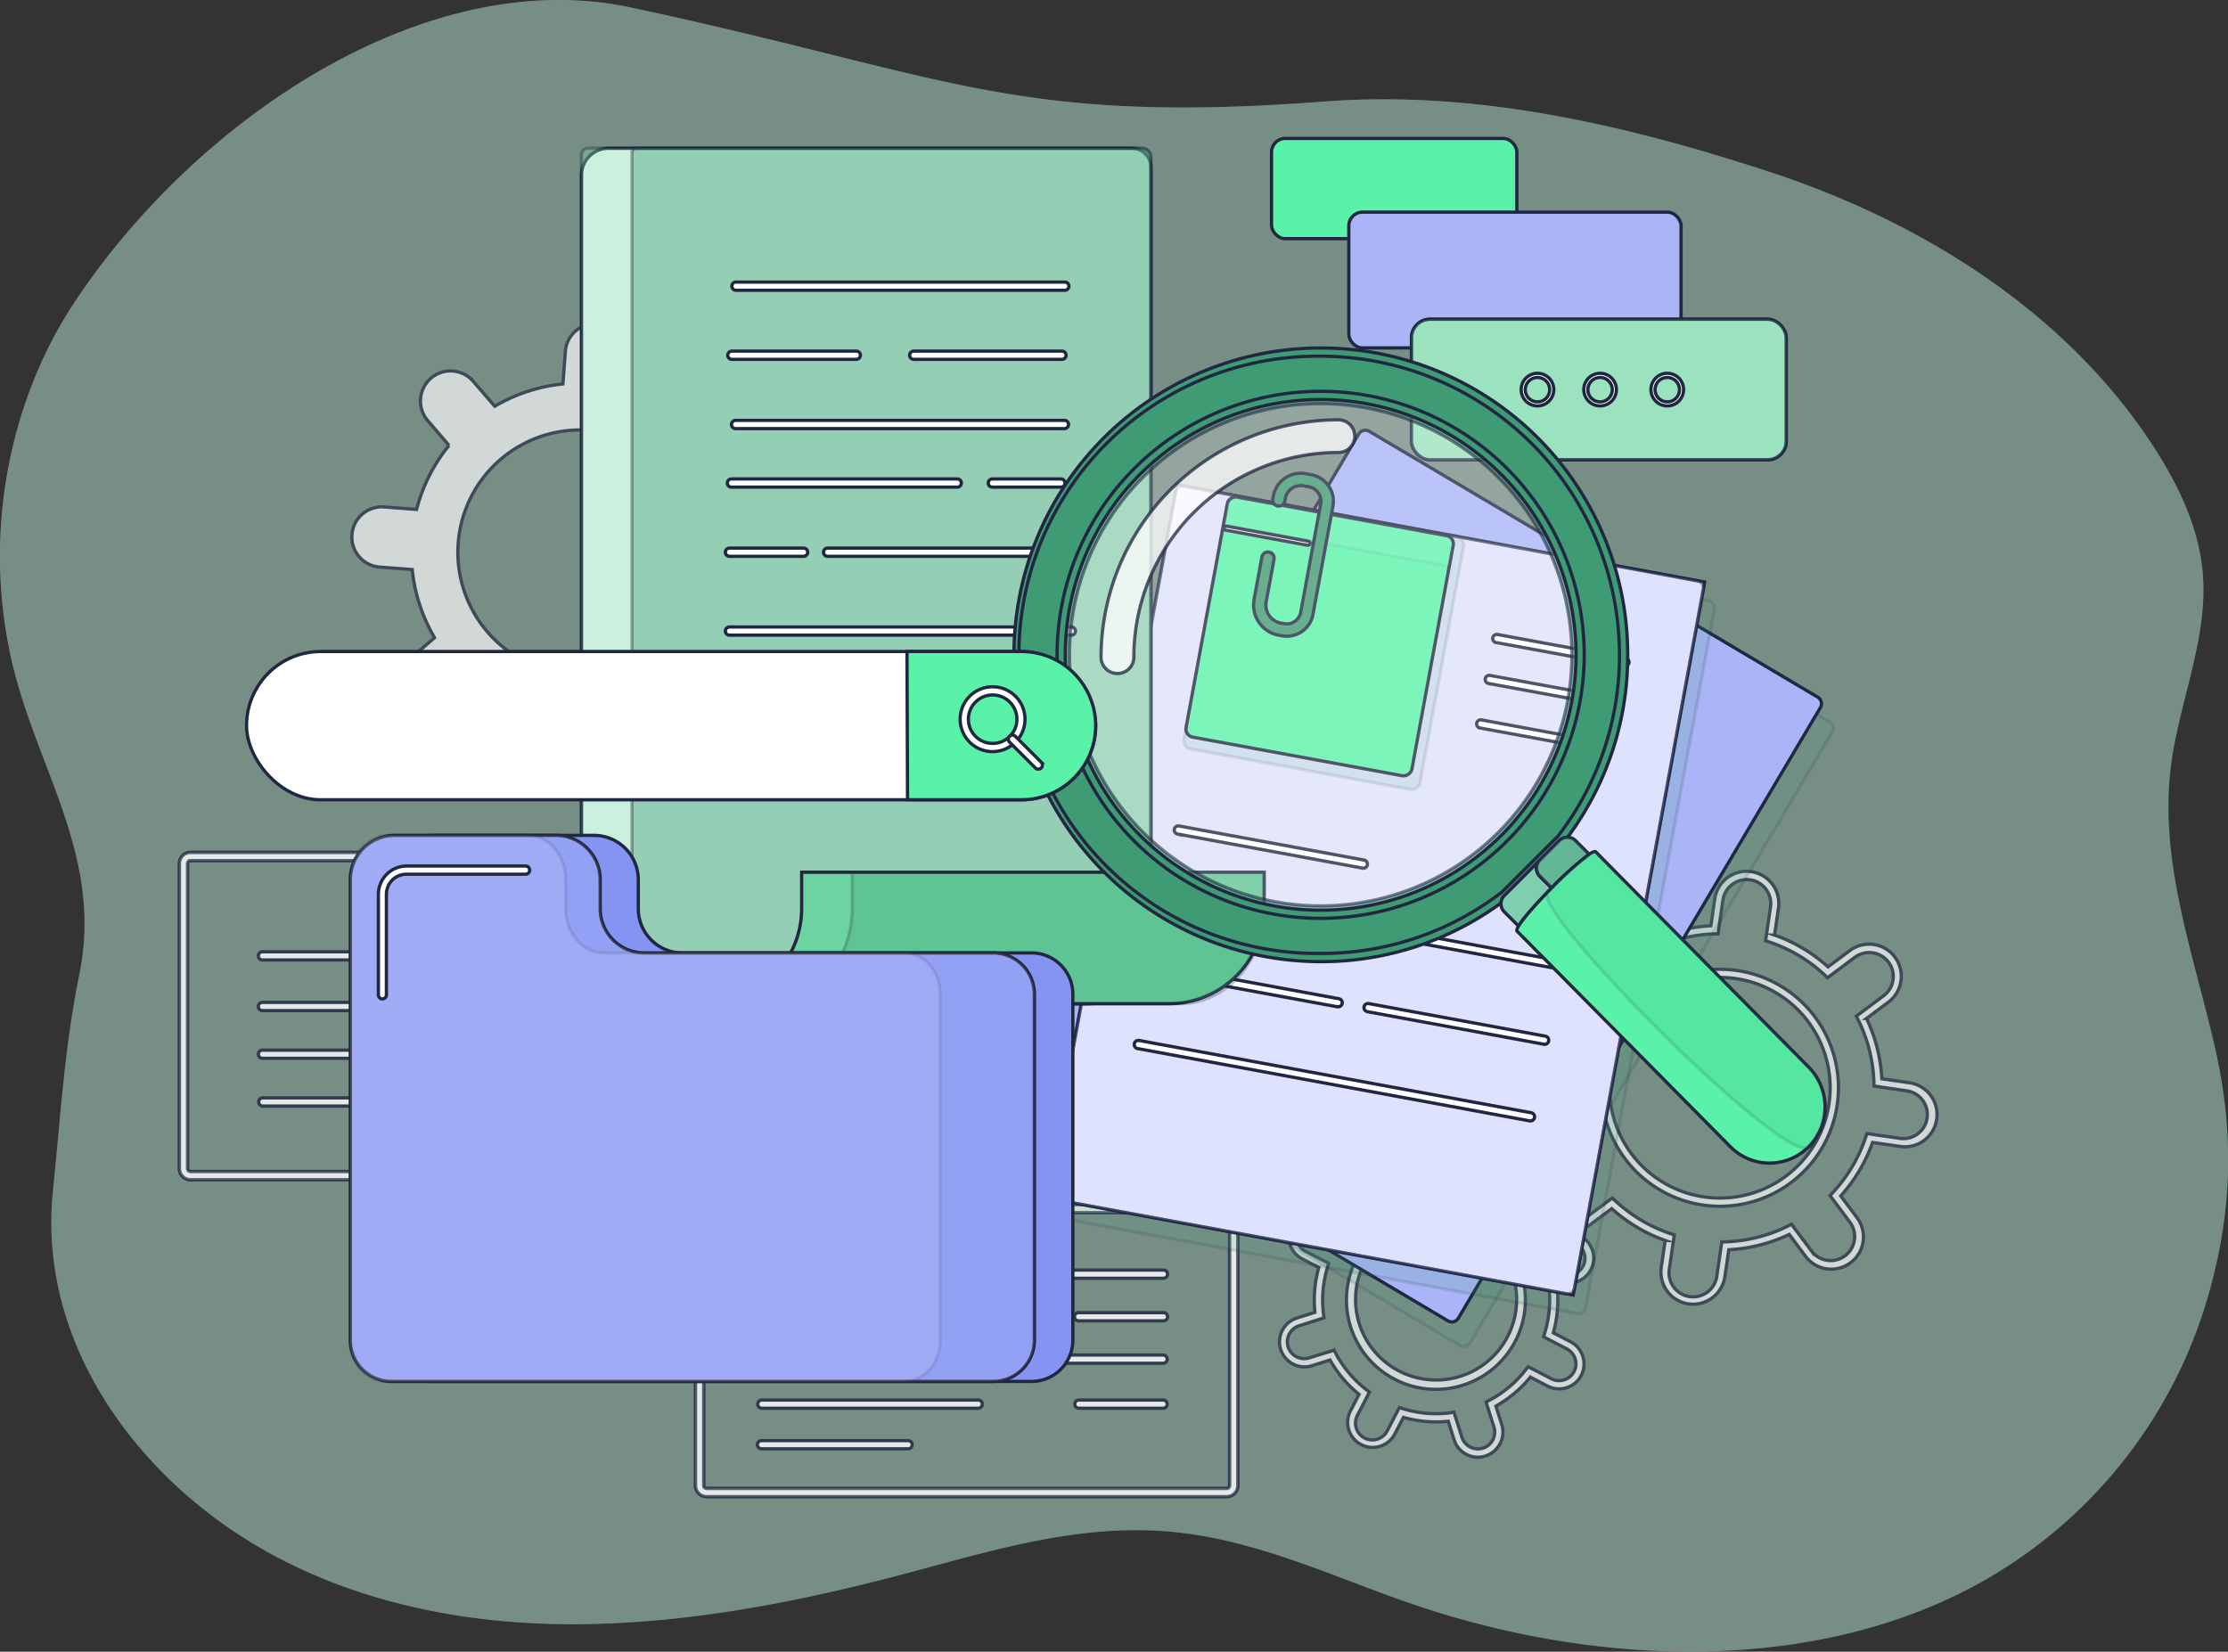 <svg xmlns="http://www.w3.org/2000/svg" viewBox="0 0 683.03 506.45"><rect x="0" y="0" width="683.03" height="506.45" fill="#333333" stroke="none"/><defs><style>.cls-1{opacity:0.55;}.cls-2{fill:#a9cfc0;opacity:0.47;}.cls-3,.cls-6{opacity:0.66;}.cls-18,.cls-19,.cls-25,.cls-4,.cls-6{fill:#fff;}.cls-10,.cls-11,.cls-12,.cls-13,.cls-14,.cls-15,.cls-16,.cls-18,.cls-19,.cls-20,.cls-21,.cls-22,.cls-23,.cls-24,.cls-25,.cls-4,.cls-6,.cls-7,.cls-8,.cls-9{stroke:#212741;stroke-miterlimit:10;}.cls-5{opacity:0.81;}.cls-12,.cls-15,.cls-20,.cls-23,.cls-7{fill:#3e9b73;}.cls-7{opacity:0.14;}.cls-8,.cls-9{fill:#a9b5f6;}.cls-14,.cls-15,.cls-9{opacity:0.39;}.cls-10{fill:#59f2a8;}.cls-11{fill:#e9fdf4;opacity:0.07;}.cls-13,.cls-14{fill:#79d8a9;}.cls-13{opacity:0.74;}.cls-16{fill:#6cd4a0;}.cls-17{opacity:0.28;}.cls-18{opacity:0.21;}.cls-19{opacity:0.76;}.cls-20{opacity:0.58;}.cls-21{fill:none;}.cls-22{fill:#80ceb0;}.cls-23{opacity:0.43;}.cls-24{fill:#8394f2;}.cls-25{opacity:0.12;}</style></defs><g id="Layer_2" data-name="Layer 2"><g id="Layer_1-2" data-name="Layer 1"><g class="cls-1"><path class="cls-2" d="M13,110.37A145.32,145.32,0,0,0,2.93,199.58c7.17,35,29,61.87,21.4,99.19-4.61,22.74-5.76,43.8-8.09,66.29-4.8,46.2,25.19,86.9,62.4,108.88C108.86,491.79,144.29,498.48,179,498c31.27-.43,62.48-6.21,92.78-14,29.21-7.48,57.76-17.34,88.36-14.23,25.46,2.59,48.39,13.59,72.09,21.8,56.6,19.59,125.16,22.35,176.92-7.47A147.43,147.43,0,0,0,676,400.49c8.24-26.71,9.28-51.69,3.1-79-6.34-28-17-56.21-13.72-85.39,2.32-20.32,11.62-39.94,9.91-60.33-1.13-13.55-7.09-26.26-14.39-37.73C634.23,96.19,589.64,68.15,542.47,52.7c-44.39-14.55-90.18-25.08-136.39-21.58-95.56,7.24-115-7.94-212.69-28.83-63-13.48-133.57,34.59-170.46,90.27A132,132,0,0,0,13,110.37Z"/></g><g class="cls-1"><path class="cls-2" d="M13,110.37A145.32,145.32,0,0,0,2.93,199.58c7.17,35,29,61.87,21.4,99.19-4.61,22.74-5.76,43.8-8.09,66.29-4.8,46.2,25.19,86.9,62.4,108.88C108.86,491.79,144.29,498.48,179,498c31.27-.43,62.48-6.21,92.78-14,29.21-7.48,57.76-17.34,88.36-14.23,25.46,2.59,48.39,13.59,72.09,21.8,56.6,19.59,125.16,22.35,176.92-7.47A147.43,147.43,0,0,0,676,400.49c8.24-26.71,9.28-51.69,3.1-79-6.34-28-17-56.21-13.72-85.39,2.32-20.32,11.62-39.94,9.91-60.33-1.13-13.55-7.09-26.26-14.39-37.73C634.23,96.19,589.64,68.15,542.47,52.7c-44.39-14.55-90.18-25.08-136.39-21.58-95.56,7.24-115-7.94-212.69-28.83-63-13.48-133.57,34.59-170.46,90.27A132,132,0,0,0,13,110.37Z"/></g><g class="cls-1"><path class="cls-2" d="M13,110.37A145.32,145.32,0,0,0,2.93,199.58c7.17,35,29,61.87,21.4,99.19-4.61,22.74-5.76,43.8-8.09,66.29-4.8,46.2,25.19,86.9,62.4,108.88C108.86,491.79,144.29,498.48,179,498c31.27-.43,62.48-6.21,92.78-14,29.21-7.48,57.76-17.34,88.36-14.23,25.46,2.59,48.39,13.59,72.09,21.8,56.6,19.59,125.16,22.35,176.92-7.47A147.43,147.43,0,0,0,676,400.49c8.24-26.71,9.28-51.69,3.1-79-6.34-28-17-56.21-13.72-85.39,2.32-20.32,11.62-39.94,9.91-60.33-1.13-13.55-7.09-26.26-14.39-37.73C634.23,96.19,589.64,68.15,542.47,52.7c-44.39-14.55-90.18-25.08-136.39-21.58-95.56,7.24-115-7.94-212.69-28.83-63-13.48-133.57,34.59-170.46,90.27A132,132,0,0,0,13,110.37Z"/></g><g class="cls-3"><path class="cls-4" d="M239.39,164.79l-10-.76a51.59,51.59,0,0,0-6.85-20.91l7.61-6.53a9.2,9.2,0,0,0-12-14l-7.61,6.53a51.41,51.41,0,0,0-19.63-10l.76-10a9.2,9.2,0,0,0-8.47-9.87h0a9.2,9.2,0,0,0-9.87,8.47l-.76,10a51.54,51.54,0,0,0-20.91,6.85l-6.54-7.61a9.2,9.2,0,0,0-14,12l6.53,7.61a51.53,51.53,0,0,0-9.94,19.63l-10-.76A9.18,9.18,0,0,0,107.9,164h0a9.2,9.2,0,0,0,8.47,9.87l10,.76a51.54,51.54,0,0,0,6.85,20.91l-7.61,6.54a9.2,9.2,0,0,0,12,14l7.61-6.53a51.53,51.53,0,0,0,19.63,9.94l-.77,10a9.2,9.2,0,0,0,8.48,9.87h0a9.2,9.2,0,0,0,9.87-8.47l.76-10A51.59,51.59,0,0,0,204.08,214l6.53,7.61a9.2,9.2,0,0,0,14-12L218,202a51.41,51.41,0,0,0,10-19.63l10,.77a9.21,9.21,0,0,0,9.87-8.48h0A9.2,9.2,0,0,0,239.39,164.79ZM175,206.69a37.48,37.48,0,1,1,40.22-34.52A37.48,37.48,0,0,1,175,206.69Z"/><path class="cls-4" d="M453.07,446.82a7.7,7.7,0,0,1-3.52-.87,7.62,7.62,0,0,1-3.78-4.49L444,435.79a36.87,36.87,0,0,1-13.75-1.19l-2.74,5.28a7.67,7.67,0,0,1-13.61-7.06l2.74-5.28A37,37,0,0,1,407.74,417l-5.67,1.8a7.67,7.67,0,0,1-4.63-14.62l5.67-1.79a36.87,36.87,0,0,1,1.19-13.75L399,385.88a7.67,7.67,0,0,1,7.06-13.61l5.28,2.74a37,37,0,0,1,10.56-8.88l-1.8-5.67a7.67,7.67,0,0,1,14.62-4.63l1.79,5.67a36.87,36.87,0,0,1,13.75,1.19l2.74-5.28a7.67,7.67,0,1,1,13.61,7.06l-2.74,5.28a37,37,0,0,1,8.88,10.56l5.67-1.8a7.67,7.67,0,1,1,4.63,14.62l-5.67,1.79a36.87,36.87,0,0,1-1.19,13.75l5.29,2.74a7.69,7.69,0,0,1,3.27,10.34A7.68,7.68,0,0,1,474.43,425l-5.28-2.74a37,37,0,0,1-10.56,8.88l1.8,5.67a7.67,7.67,0,0,1-5,9.62A7.4,7.4,0,0,1,453.07,446.82ZM445.74,433l2.43,7.66a5.15,5.15,0,0,0,9.48.82,5.08,5.08,0,0,0,.34-3.93l-2.42-7.66.93-.49a34.53,34.53,0,0,0,11.32-9.52l.64-.83,7.13,3.7a5.15,5.15,0,1,0,4.75-9.15l-7.14-3.7.31-1a34.54,34.54,0,0,0,1.28-14.74l-.14-1,7.66-2.43a5.15,5.15,0,0,0,.82-9.48,5.07,5.07,0,0,0-3.93-.34l-7.66,2.43-.49-.93a34.32,34.32,0,0,0-9.52-11.32l-.84-.65,3.71-7.13a5.15,5.15,0,1,0-9.15-4.75l-3.7,7.14-1-.31a34.38,34.38,0,0,0-14.74-1.27l-1,.13-2.43-7.66a5.15,5.15,0,0,0-6.46-3.36,5.16,5.16,0,0,0-3.36,6.47l2.43,7.66-.93.49a34.44,34.44,0,0,0-11.32,9.52l-.64.84-7.14-3.71a5.14,5.14,0,0,0-6.94,2.2,5.15,5.15,0,0,0,2.2,6.95l7.13,3.7-.31,1a34.38,34.38,0,0,0-1.27,14.74l.13,1-7.66,2.43a5.11,5.11,0,0,0-3,2.54,5.15,5.15,0,0,0,6.13,7.28L409,414l.49.94A34.51,34.51,0,0,0,419,426.2l.83.64-3.7,7.14a5.15,5.15,0,0,0,9.15,4.75l3.7-7.14,1,.31a34.32,34.32,0,0,0,14.73,1.27Zm-5.52-7a27.43,27.43,0,1,1,8.3-1.29A27.25,27.25,0,0,1,440.22,426Zm.06-52.24a25.06,25.06,0,0,0-7.53,1.17,24.69,24.69,0,1,0,7.53-1.17Z"/><path class="cls-4" d="M519.06,399.9a9.86,9.86,0,0,1-9.77-11.29l1.2-8.26a49.11,49.11,0,0,1-16.39-9.76l-6.69,5a9.87,9.87,0,0,1-11.81-15.82l6.7-5a49,49,0,0,1-4.69-18.48l-8.27-1.21a9.87,9.87,0,0,1,2.84-19.53l8.27,1.2a49.08,49.08,0,0,1,9.75-16.39l-5-6.69A9.87,9.87,0,0,1,501,281.86l5,6.7a49,49,0,0,1,18.49-4.69l1.2-8.27a9.87,9.87,0,0,1,11.18-8.34,9.87,9.87,0,0,1,8.35,11.18l-1.2,8.27a48.92,48.92,0,0,1,16.39,9.75l6.69-5a9.87,9.87,0,1,1,11.81,15.82l-6.69,5a49.21,49.21,0,0,1,4.69,18.49l8.26,1.2a9.87,9.87,0,1,1-2.84,19.53l-8.26-1.2a49,49,0,0,1-9.76,16.39l5,6.69A9.87,9.87,0,0,1,560,389.05a9.79,9.79,0,0,1-6.49-3.86l-5-6.69A49.16,49.16,0,0,1,530,383.19l-1.21,8.26A9.88,9.88,0,0,1,519.06,399.9Zm-24.78-32.57.76.72a46.86,46.86,0,0,0,17.24,10.26l1,.33L511.78,389a7.36,7.36,0,1,0,14.56,2.12l1.5-10.34,1,0a46.81,46.81,0,0,0,19.45-4.93l.94-.47,6.24,8.37a7.36,7.36,0,0,0,11.79-8.8l-6.24-8.37.72-.77a46.7,46.7,0,0,0,10.26-17.24l.33-1,10.33,1.5a7.36,7.36,0,0,0,2.12-14.56L574.49,333l0-1.05a46.76,46.76,0,0,0-4.93-19.44l-.47-.94,8.36-6.25a7.35,7.35,0,0,0,1.5-10.29,7.37,7.37,0,0,0-10.3-1.5h0l-8.37,6.25-.77-.72a46.59,46.59,0,0,0-17.24-10.27l-1-.33,1.5-10.33A7.36,7.36,0,0,0,528.19,276l-1.5,10.34-1.05,0a46.62,46.62,0,0,0-19.44,4.94l-.94.47L499,283.37a7.36,7.36,0,0,0-11.79,8.8l6.25,8.37-.72.76a46.75,46.75,0,0,0-10.27,17.24l-.33,1L471.82,318a7.36,7.36,0,0,0-2.12,14.56L480,334.1l0,1A46.67,46.67,0,0,0,485,354.6l.47.94-8.37,6.24a7.36,7.36,0,1,0,8.8,11.79Zm33,2.53A36.33,36.33,0,1,1,549,362.65h0A36.15,36.15,0,0,1,527.31,369.86Zm-.11-70.17a33.83,33.83,0,1,0,20.3,60.95h0a33.83,33.83,0,0,0-15.37-60.59A34.28,34.28,0,0,0,527.2,299.69Zm21,62h0Z"/></g><g class="cls-5"><path class="cls-4" d="M356.57,405H330.76a1.26,1.26,0,1,1,0-2.51h25.81a1.26,1.26,0,1,1,0,2.51Z"/><path class="cls-4" d="M356.57,431.8H330.76a1.26,1.26,0,1,1,0-2.52h25.81a1.26,1.26,0,0,1,0,2.52Z"/><path class="cls-4" d="M376.06,458.9H216.62a3.41,3.41,0,0,1-3.4-3.41V372.74a3.41,3.41,0,0,1,3.4-3.41H376.06a3.41,3.41,0,0,1,3.41,3.41v82.75A3.41,3.41,0,0,1,376.06,458.9ZM216.62,371.84a.9.9,0,0,0-.89.9v82.75a.89.89,0,0,0,.89.89H376.06a.89.89,0,0,0,.9-.89V372.74a.9.9,0,0,0-.9-.9Z"/><path class="cls-6" d="M376.06,458.9H216.62a3.41,3.41,0,0,1-3.4-3.41V372.74a3.41,3.41,0,0,1,3.4-3.41H376.06a3.41,3.41,0,0,1,3.41,3.41v82.75A3.41,3.41,0,0,1,376.06,458.9ZM216.62,371.84a.9.9,0,0,0-.89.9v82.75a.89.89,0,0,0,.89.89H376.06a.89.89,0,0,0,.9-.89V372.74a.9.9,0,0,0-.9-.9Z"/><path class="cls-4" d="M356.57,391.94h-123a1.26,1.26,0,1,1,0-2.51h123a1.26,1.26,0,1,1,0,2.51Z"/><path class="cls-4" d="M356.57,418h-123a1.26,1.26,0,1,1,0-2.52h123a1.26,1.26,0,0,1,0,2.52Z"/><path class="cls-4" d="M299.88,405H233.56a1.26,1.26,0,1,1,0-2.51h66.32a1.26,1.26,0,1,1,0,2.51Z"/><path class="cls-4" d="M299.88,431.8H233.56a1.26,1.26,0,0,1,0-2.52h66.32a1.26,1.26,0,0,1,0,2.52Z"/><path class="cls-4" d="M278.28,444.23H233.56a1.26,1.26,0,1,1,0-2.51h44.72a1.26,1.26,0,1,1,0,2.51Z"/></g><g class="cls-5"><path class="cls-4" d="M109.58,324.5h-29a1.26,1.26,0,1,1,0-2.51h29a1.26,1.26,0,0,1,0,2.51Z"/><path class="cls-4" d="M109.58,294.34h-29a1.26,1.26,0,1,1,0-2.51h29a1.26,1.26,0,0,1,0,2.51Z"/><path class="cls-4" d="M238.12,361.73H58.39A3.41,3.41,0,0,1,55,358.32V264.78a3.41,3.41,0,0,1,3.41-3.41H238.12a3.41,3.41,0,0,1,3.41,3.41v93.54A3.41,3.41,0,0,1,238.12,361.73ZM58.39,263.88a.89.89,0,0,0-.89.9v93.54a.89.89,0,0,0,.89.89H238.12a.89.89,0,0,0,.9-.89V264.78a.9.9,0,0,0-.9-.9Z"/><path class="cls-6" d="M238.12,361.73H58.39A3.41,3.41,0,0,1,55,358.32V264.78a3.41,3.41,0,0,1,3.41-3.41H238.12a3.41,3.41,0,0,1,3.41,3.41v93.54A3.41,3.41,0,0,1,238.12,361.73ZM58.39,263.88a.89.89,0,0,0-.89.9v93.54a.89.89,0,0,0,.89.89H238.12a.89.89,0,0,0,.9-.89V264.78a.9.9,0,0,0-.9-.9Z"/><path class="cls-4" d="M218.83,339.14H80.56a1.26,1.26,0,0,1,0-2.52H218.83a1.26,1.26,0,0,1,0,2.52Z"/><path class="cls-4" d="M218.83,309.86H80.56a1.26,1.26,0,1,1,0-2.51H218.83a1.26,1.26,0,0,1,0,2.51Z"/><path class="cls-4" d="M218.83,324.5H144.28a1.26,1.26,0,0,1,0-2.51h74.55a1.26,1.26,0,0,1,0,2.51Z"/><path class="cls-4" d="M218.83,294.34H144.28a1.26,1.26,0,0,1,0-2.51h74.55a1.26,1.26,0,0,1,0,2.51Z"/><path class="cls-4" d="M218.83,280.37H168.55a1.26,1.26,0,0,1,0-2.52h50.28a1.26,1.26,0,0,1,0,2.52Z"/></g><path class="cls-7" d="M447.47,412.51,310,331a2.33,2.33,0,0,1-.82-3.19l111-187.23a2.32,2.32,0,0,1,3.18-.81l137.51,81.53a2.32,2.32,0,0,1,.82,3.18l-111,187.23A2.32,2.32,0,0,1,447.47,412.51Z"/><path class="cls-8" d="M443.89,405l-137.5-81.53a2.33,2.33,0,0,1-.82-3.19l111-187.23a2.32,2.32,0,0,1,3.18-.81l137.51,81.52a2.33,2.33,0,0,1,.82,3.19l-111,187.23A2.33,2.33,0,0,1,443.89,405Z"/><path class="cls-7" d="M483.39,402.71l-157.21-29a2.32,2.32,0,0,1-1.86-2.71l39.45-214a2.33,2.33,0,0,1,2.71-1.87l157.21,29a2.33,2.33,0,0,1,1.87,2.71L486.1,400.85A2.32,2.32,0,0,1,483.39,402.71Z"/><rect class="cls-4" x="310.42" y="190.63" width="222.31" height="164.51" transform="translate(76.79 638.01) rotate(-79.56)"/><path class="cls-9" d="M480,396.69l-157.21-29A2.32,2.32,0,0,1,321,365l39.45-214a2.33,2.33,0,0,1,2.71-1.87l157.21,29a2.33,2.33,0,0,1,1.87,2.71L482.74,394.82A2.32,2.32,0,0,1,480,396.69Z"/><path class="cls-4" d="M498.14,204.24a.91.91,0,0,1-.23,0L458.55,197a1.26,1.26,0,0,1,.46-2.47l39.35,7.25a1.26,1.26,0,0,1-.22,2.5Z"/><path class="cls-4" d="M495.82,216.81l-.23,0-39.35-7.26a1.26,1.26,0,0,1,.45-2.47l39.36,7.25a1.26,1.26,0,0,1-.23,2.5Z"/><path class="cls-4" d="M493.3,230.47l-.23,0-39.35-7.25a1.26,1.26,0,1,1,.46-2.48L493.53,228a1.26,1.26,0,0,1-.23,2.49Z"/><rect class="cls-7" x="366.46" y="160.34" width="78.77" height="73.6" rx="2.52" transform="translate(138.4 560.52) rotate(-79.56)"/><rect class="cls-10" x="367.16" y="159.95" width="74.85" height="70.4" rx="2.52" transform="translate(139.32 557.66) rotate(-79.56)"/><path class="cls-11" d="M444.33,173.69,375.1,160.92l1.21-6.55a2.45,2.45,0,0,1,2.84-2l64.52,11.89a2.37,2.37,0,0,1,1.89,2.75Z"/><path class="cls-12" d="M394.47,195.07a8.32,8.32,0,0,1-1.48-.14l-1-.17a9.41,9.41,0,0,1-7.53-10.94l2.42-13.12a1.89,1.89,0,0,1,3.71.69l-2.42,13.12a5.62,5.62,0,0,0,4.51,6.54l1,.18a4.37,4.37,0,0,0,5.08-3.51l6.12-33.2a4.51,4.51,0,0,0-3.61-5.25l-1.64-.3a4.79,4.79,0,0,0-5.58,3.83l-.15.82a1.88,1.88,0,1,1-3.7-.68l.15-.82a8.55,8.55,0,0,1,10-6.86l1.64.3a8.28,8.28,0,0,1,6.64,9.64l-6.12,33.21A8.15,8.15,0,0,1,394.47,195.07Z"/><path class="cls-4" d="M401,167.19h-.11l-25.12-4.63a.64.64,0,0,1-.51-.74.63.63,0,0,1,.74-.5l25.12,4.63a.63.63,0,0,1,.5.73A.64.64,0,0,1,401,167.19Z"/><path class="cls-4" d="M477.83,297.05l-.23,0L357.35,274.86a1.26,1.26,0,1,1,.46-2.47l120.24,22.17a1.26,1.26,0,0,1-.22,2.49Z"/><path class="cls-4" d="M469.23,343.69a.9.9,0,0,1-.23,0L348.75,321.51a1.26,1.26,0,0,1,.46-2.48L469.46,341.2a1.26,1.26,0,0,1-.23,2.49Z"/><path class="cls-4" d="M410.12,308.68a.93.93,0,0,1-.23,0l-56.84-10.48a1.26,1.26,0,1,1,.46-2.47l56.84,10.48a1.25,1.25,0,0,1-.23,2.49Z"/><path class="cls-4" d="M418,266.19a.86.86,0,0,1-.23,0l-56.85-10.48a1.26,1.26,0,0,1,.46-2.47l56.84,10.48a1.26,1.26,0,0,1-.22,2.49Z"/><path class="cls-4" d="M473.56,320.19l-.23,0-54.16-10a1.27,1.27,0,0,1-1-1.47,1.26,1.26,0,0,1,1.47-1l54.16,10a1.26,1.26,0,0,1-.23,2.49Z"/><rect class="cls-10" x="389.81" y="42.45" width="75.21" height="30.73" rx="4.19"/><rect class="cls-8" x="413.5" y="65.05" width="101.86" height="41.62" rx="4.19"/><rect class="cls-4" x="432.71" y="97.88" width="114.89" height="43.09" rx="5.69"/><rect class="cls-13" x="432.71" y="97.88" width="114.89" height="43.09" rx="5.69"/><path class="cls-4" d="M511.13,124.46a5,5,0,1,1,5-5A5,5,0,0,1,511.13,124.46Zm0-8.72a3.74,3.74,0,1,0,3.74,3.73A3.73,3.73,0,0,0,511.13,115.74Z"/><path class="cls-4" d="M490.54,124.46a5,5,0,1,1,5-5A5,5,0,0,1,490.54,124.46Zm0-8.72a3.74,3.74,0,1,0,3.73,3.73A3.74,3.74,0,0,0,490.54,115.74Z"/><path class="cls-4" d="M471.34,124.46a5,5,0,1,1,5-5A5,5,0,0,1,471.34,124.46Zm0-8.72a3.74,3.74,0,1,0,3.74,3.73A3.73,3.73,0,0,0,471.34,115.74Z"/><path class="cls-4" d="M186.56,45.46H347a5.85,5.85,0,0,1,5.85,5.85V287.57a20.19,20.19,0,0,1-20.18,20.19H221.26a43,43,0,0,1-43-43v-211A8.3,8.3,0,0,1,186.56,45.46Z"/><path class="cls-14" d="M180.3,45.46H349.68a3.13,3.13,0,0,1,3.14,3.13V288.51a19.24,19.24,0,0,1-19.24,19.25H217.44a39.19,39.19,0,0,1-39.18-39.19V47.5A2,2,0,0,1,180.3,45.46Z"/><path class="cls-15" d="M195.15,45.46H350.34a2.48,2.48,0,0,1,2.48,2.48V289.17a18.59,18.59,0,0,1-18.59,18.59H232.29a38.53,38.53,0,0,1-38.53-38.53V46.84A1.38,1.38,0,0,1,195.15,45.46Z"/><path class="cls-16" d="M218.12,307.71v.05H358.33a29.22,29.22,0,0,0,29.22-29.22v-11.1H245.76v11.1A29.22,29.22,0,0,1,218.12,307.71Z"/><g class="cls-17"><path class="cls-12" d="M236.71,307.71v.05H361.54c14.36,0,26-13.09,26-29.22v-11.1H261.31v11.1C261.31,294.14,250.42,306.89,236.71,307.71Z"/></g><path class="cls-4" d="M326.32,237.2H225.51a1.26,1.26,0,0,1,0-2.51H326.32a1.26,1.26,0,1,1,0,2.51Z"/><path class="cls-4" d="M328.44,194.76H223.63a1.26,1.26,0,0,1,0-2.52H328.44a1.26,1.26,0,1,1,0,2.52Z"/><path class="cls-4" d="M275.92,216H222.36a1.26,1.26,0,0,1,0-2.51h53.56a1.26,1.26,0,1,1,0,2.51Z"/><path class="cls-4" d="M271.86,216H226.42a1.26,1.26,0,1,1,0-2.51h45.44a1.26,1.26,0,1,1,0,2.51Z"/><path class="cls-4" d="M293.35,149.37h-69a1.26,1.26,0,1,1,0-2.51h69a1.26,1.26,0,1,1,0,2.51Z"/><path class="cls-4" d="M325.34,149.37h-21a1.26,1.26,0,1,1,0-2.51h21a1.26,1.26,0,0,1,0,2.51Z"/><path class="cls-4" d="M328.44,170.58H253.73a1.26,1.26,0,1,1,0-2.52h74.71a1.26,1.26,0,1,1,0,2.52Z"/><path class="cls-4" d="M246.35,170.58H223.63a1.26,1.26,0,1,1,0-2.52h22.72a1.26,1.26,0,1,1,0,2.52Z"/><path class="cls-4" d="M326.32,131.42H225.51a1.26,1.26,0,0,1,0-2.52H326.32a1.26,1.26,0,0,1,0,2.52Z"/><path class="cls-4" d="M326.32,89H225.51a1.26,1.26,0,0,1,0-2.51H326.32a1.26,1.26,0,1,1,0,2.51Z"/><path class="cls-4" d="M262.51,110.18H224.36a1.26,1.26,0,0,1,0-2.52h38.15a1.26,1.26,0,0,1,0,2.52Z"/><path class="cls-4" d="M325.56,110.18H280.12a1.26,1.26,0,1,1,0-2.52h45.44a1.26,1.26,0,0,1,0,2.52Z"/><circle class="cls-18" cx="404.88" cy="200.79" r="79.54" transform="translate(-23.39 345.1) rotate(-45)"/><path class="cls-19" d="M342.55,206.5a5,5,0,0,1-5-5,72.85,72.85,0,0,1,72.77-72.77,5,5,0,1,1,0,10,62.79,62.79,0,0,0-62.72,62.72A5,5,0,0,1,342.55,206.5Z"/><path class="cls-20" d="M404.88,282.84a82.06,82.06,0,1,1,82.05-82A82.15,82.15,0,0,1,404.88,282.84Zm0-159.08a77,77,0,1,0,77,77A77.11,77.11,0,0,0,404.88,123.76Z"/><circle class="cls-21" cx="404.88" cy="200.79" r="79.54"/><path class="cls-12" d="M478,257.78a2.76,2.76,0,0,1,.37-.31,93,93,0,1,0-17,16.94l10.74-10.74Zm-73.11,22.55a79.54,79.54,0,1,1,79.54-79.54A79.54,79.54,0,0,1,404.88,280.33Z"/><path class="cls-12" d="M404.88,294.86A94.08,94.08,0,1,1,499,200.79a93.17,93.17,0,0,1-19.59,57.45l-.24.23a2.49,2.49,0,0,0-.24.19L462.12,275.4A93.17,93.17,0,0,1,404.88,294.86Zm0-185.64a91.57,91.57,0,1,0,0,183.13,90.65,90.65,0,0,0,55.64-18.89l16.58-16.57a3.68,3.68,0,0,1,.37-.32,90.69,90.69,0,0,0,19-55.78A91.67,91.67,0,0,0,404.88,109.22Zm0,172.36a80.8,80.8,0,1,1,80.79-80.79A80.88,80.88,0,0,1,404.88,281.58Zm0-159.08a78.29,78.29,0,1,0,78.28,78.29A78.38,78.38,0,0,0,404.88,122.5Z"/><path class="cls-22" d="M475.69,272.29l-3.6-3.6a3.54,3.54,0,0,1,0-5l-10.74,10.74-.17.17a3.54,3.54,0,0,0,0,5l4.37,4.37C467,281.56,471.2,276.83,475.69,272.29Z"/><path class="cls-22" d="M472.09,263.67a3.54,3.54,0,0,0,0,5l3.6,3.6A98.89,98.89,0,0,1,487.19,262L483,257.78a3.53,3.53,0,0,0-4.64-.31,2.76,2.76,0,0,0-.37.31Z"/><path class="cls-23" d="M472.09,263.67a3.54,3.54,0,0,0,0,5l3.6,3.6A98.89,98.89,0,0,1,487.19,262L483,257.78a3.53,3.53,0,0,0-4.64-.31,2.76,2.76,0,0,0-.37.31Z"/><path class="cls-10" d="M554.53,327.26l-65.36-66.08c-.24-.23-.95.08-2,.78a98.89,98.89,0,0,0-11.5,10.33c-4.49,4.54-8.7,9.27-10.14,11.68-.47.79-.65,1.33-.45,1.54l65.37,66.08a16.89,16.89,0,0,0,24.06,0A17.35,17.35,0,0,0,554.53,327.26Z"/><path class="cls-7" d="M554.53,327.26l-65.36-66.08c-.88-.89-8.33,5.79-14.73,12.38-5.44,5.61,73.44,84.74,80.09,78h0A17.35,17.35,0,0,0,554.53,327.26Z"/><rect class="cls-4" x="75.58" y="199.77" width="260.31" height="45.46" rx="22.73"/><path class="cls-10" d="M313.16,245.22H278.22l-.17-45.45h35.11a22.72,22.72,0,0,1,22.73,22.72h0A22.72,22.72,0,0,1,313.16,245.22Z"/><path class="cls-4" d="M304.32,230.46a9.94,9.94,0,1,1,7-2.91A10,10,0,0,1,304.32,230.46Zm0-17.37a7.43,7.43,0,1,0,5.25,12.68,7.35,7.35,0,0,0,2.18-5.25A7.43,7.43,0,0,0,304.32,213.09Z"/><path class="cls-4" d="M318.31,235.84a1.25,1.25,0,0,1-.89-.36l-7.89-7.89a1.26,1.26,0,1,1,1.78-1.78l7.88,7.89a1.25,1.25,0,0,1-.88,2.14Z"/><path class="cls-24" d="M316.23,292.18h-107a13.55,13.55,0,0,1-13.55-13.55v-8.89a13.6,13.6,0,0,0-13.6-13.6h-49.4a13.6,13.6,0,0,0-13.6,13.6V410.91a12.67,12.67,0,0,0,12.67,12.67H316.23a12.67,12.67,0,0,0,12.67-12.67V304.85A12.67,12.67,0,0,0,316.23,292.18Z"/><path class="cls-24" d="M304.44,292.18H197.5A13.54,13.54,0,0,1,184,278.63v-8.89a13.6,13.6,0,0,0-13.6-13.6H121a13.6,13.6,0,0,0-13.6,13.6V410.91A12.67,12.67,0,0,0,120,423.58H304.44a12.67,12.67,0,0,0,12.67-12.67V304.85A12.67,12.67,0,0,0,304.44,292.18Z"/><path class="cls-25" d="M304.44,292.18H197.5A13.54,13.54,0,0,1,184,278.63v-8.89a13.6,13.6,0,0,0-13.6-13.6H121a13.6,13.6,0,0,0-13.6,13.6V410.91A12.67,12.67,0,0,0,120,423.58H304.44a12.67,12.67,0,0,0,12.67-12.67V304.85A12.67,12.67,0,0,0,304.44,292.18Z"/><path class="cls-25" d="M277.32,292.18H185.09c-6.45,0-11.69-6.06-11.69-13.55v-8.89c0-7.51-5.25-13.6-11.72-13.6h-42.6c-6.48,0-11.73,6.09-11.73,13.6V410.91c0,7,4.89,12.67,10.92,12.67H277.32c6,0,10.92-5.67,10.92-12.67V304.85C288.24,297.86,283.35,292.18,277.32,292.18Z"/><path class="cls-4" d="M117.23,306.3A1.25,1.25,0,0,1,116,305V274.2a8.68,8.68,0,0,1,8.66-8.66H161a1.26,1.26,0,1,1,0,2.51h-36.4a6.15,6.15,0,0,0-6.14,6.15V305A1.26,1.26,0,0,1,117.23,306.3Z"/></g></g></svg>